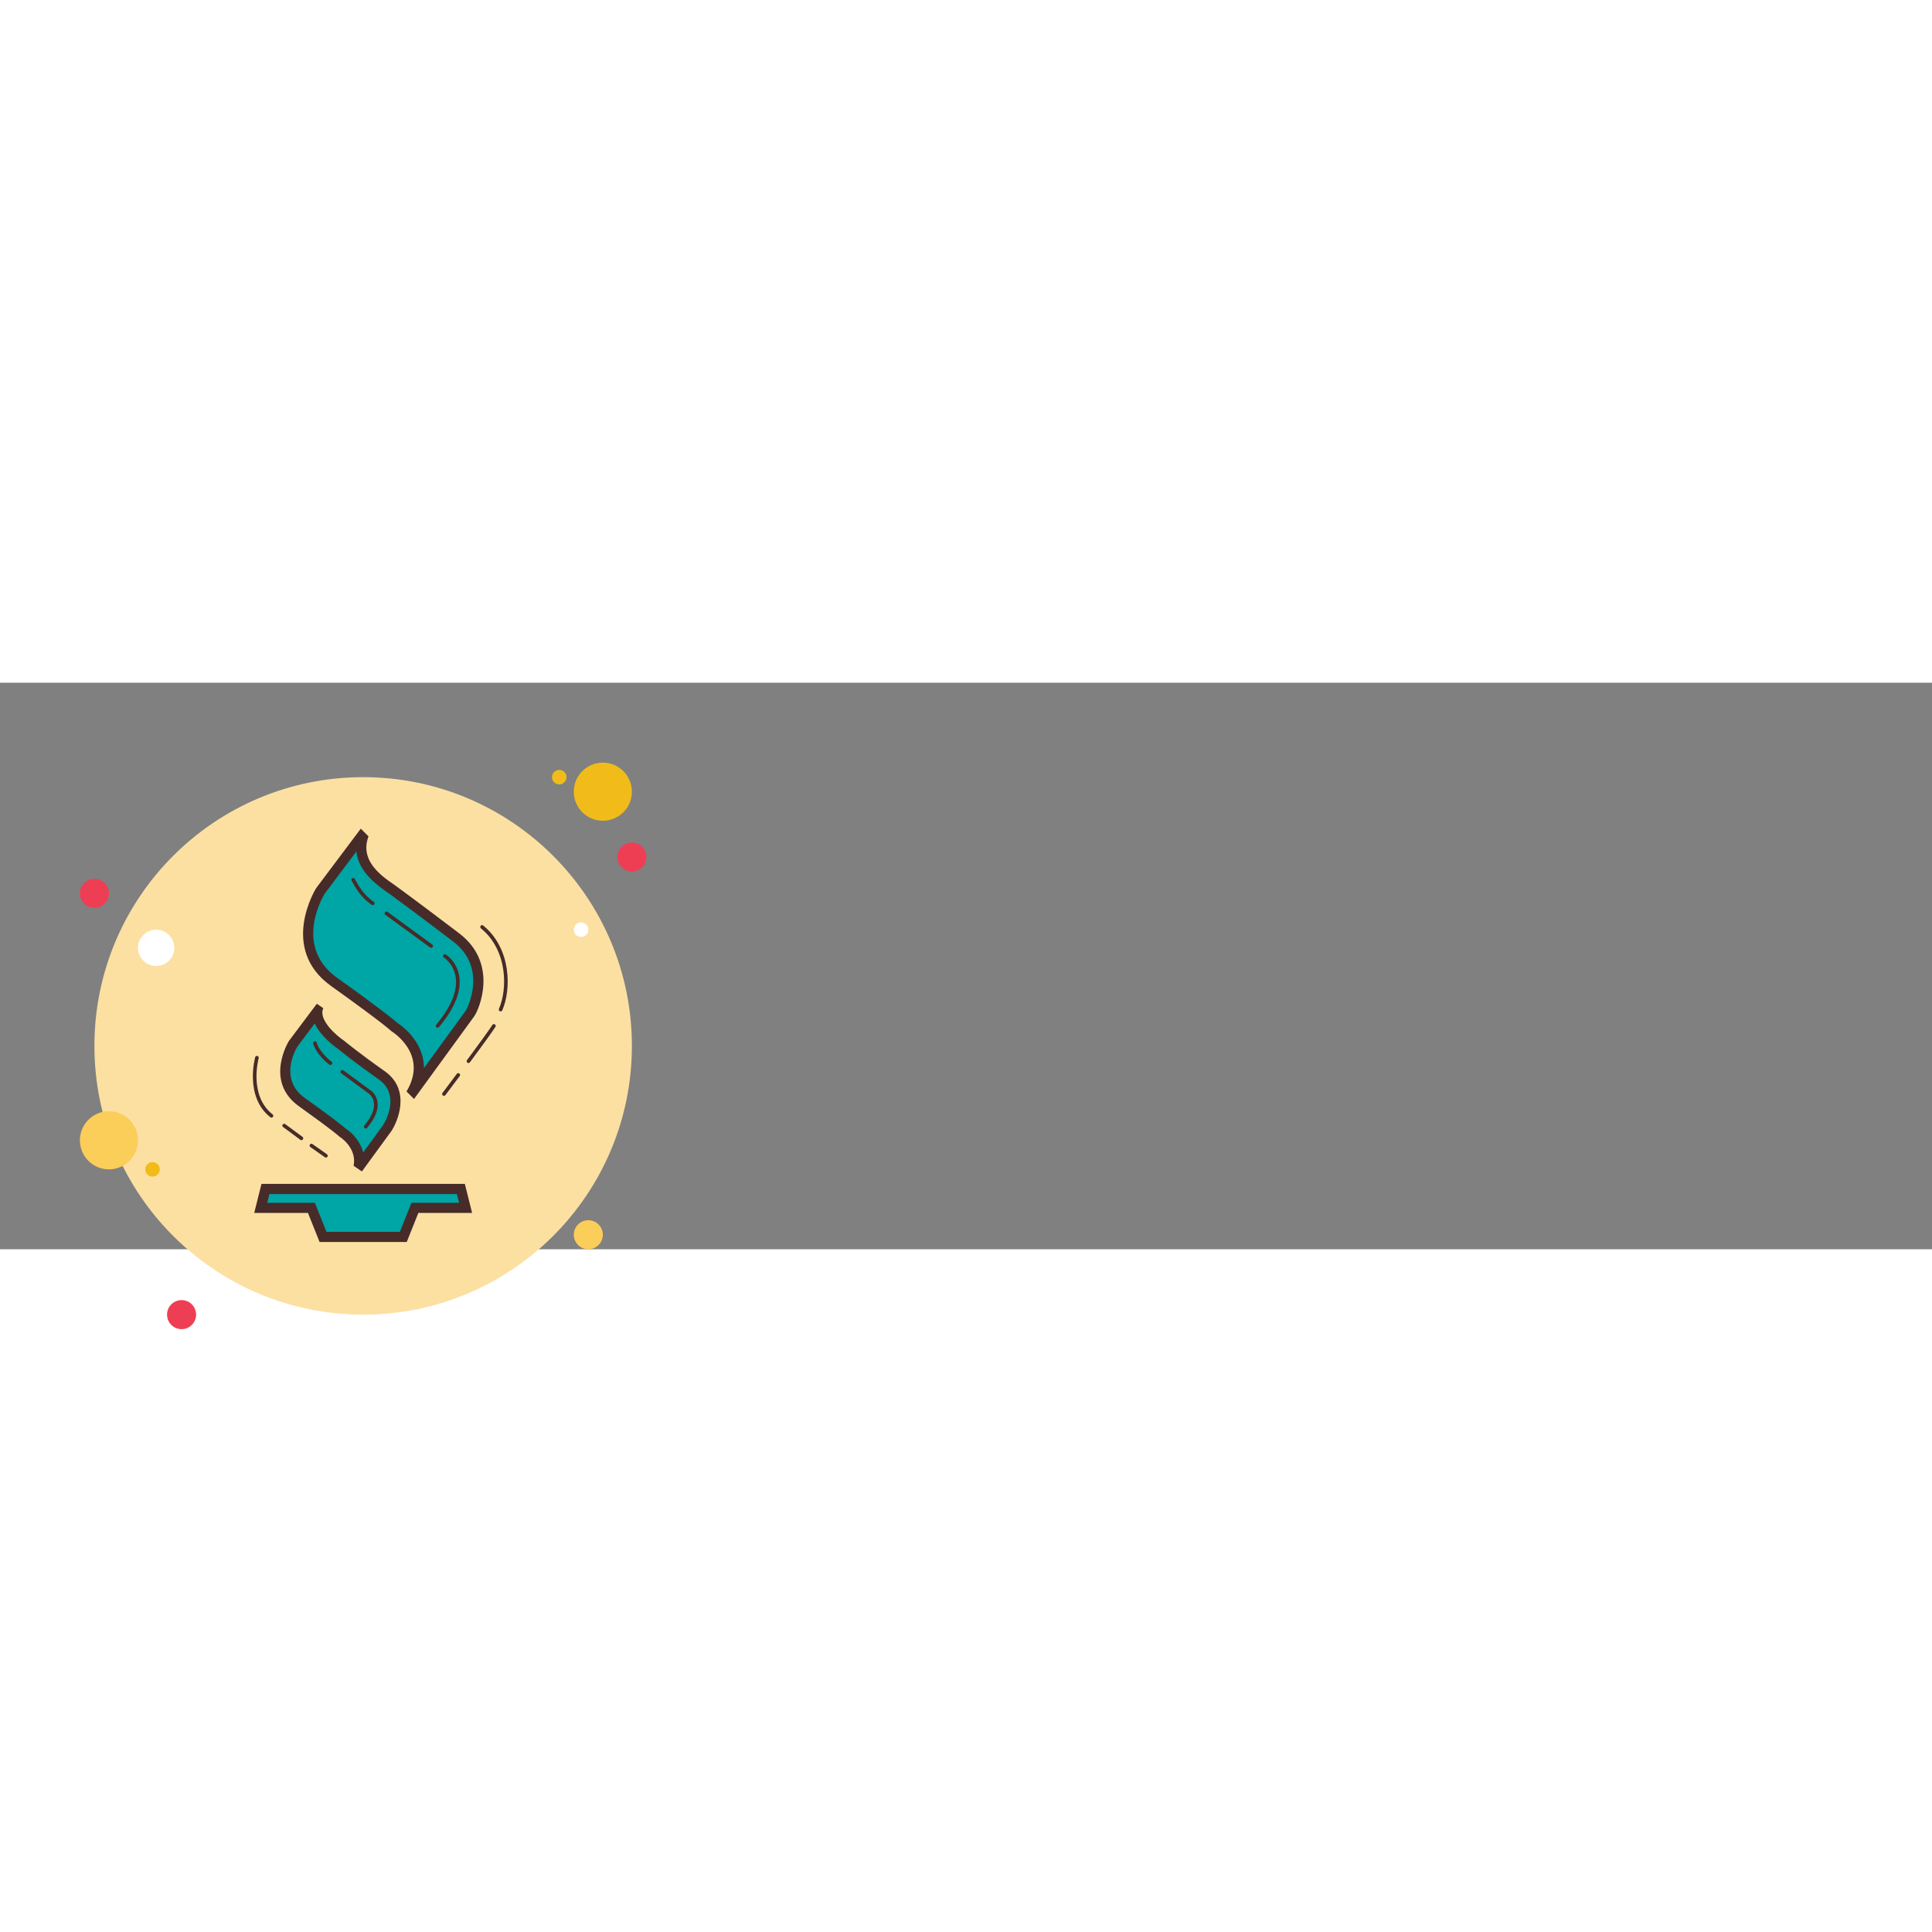 <svg xmlns="http://www.w3.org/2000/svg"  viewBox="0 0 266 78" width="266px" fill="none" height="266px"><rect x="0" y="0" width="266" height="78" fill="#808080" stroke="none"/><path fill="#ee3e54" d="M13,27c-1.105,0-2,0.895-2,2s0.895,2,2,2s2-0.895,2-2S14.105,27,13,27z"/><path fill="#f1bc19" d="M77,12c-0.551,0-1,0.449-1,1s0.449,1,1,1s1-0.449,1-1S77.551,12,77,12z"/><path fill="#fce0a2" d="M50,13c-20.434,0-37,16.566-37,37s16.566,37,37,37s37-16.566,37-37S70.434,13,50,13z"/><path fill="#f1bc19" d="M83,11c-2.211,0-4,1.789-4,4s1.789,4,4,4s4-1.789,4-4S85.211,11,83,11z"/><path fill="#ee3e54" d="M87,22c-1.105,0-2,0.895-2,2s0.895,2,2,2s2-0.895,2-2S88.105,22,87,22z"/><path fill="#fbcd59" d="M81,74c-1.105,0-2,0.895-2,2s0.895,2,2,2s2-0.895,2-2S82.105,74,81,74z M15,59 c-2.211,0-4,1.789-4,4s1.789,4,4,4s4-1.789,4-4S17.211,59,15,59z"/><path fill="#ee3e54" d="M25,85c-1.105,0-2,0.895-2,2s0.895,2,2,2s2-0.895,2-2S26.105,85,25,85z"/><path fill="#fff" d="M21.5,34c-1.379,0-2.5,1.121-2.5,2.5s1.121,2.5,2.5,2.5s2.5-1.121,2.5-2.5S22.879,34,21.5,34z"/><path fill="#f1bc19" d="M21,66c-0.551,0-1,0.449-1,1s0.449,1,1,1s1-0.449,1-1S21.551,66,21,66z"/><path fill="#fff" d="M80,33c-0.551,0-1,0.449-1,1s0.449,1,1,1s1-0.449,1-1S80.551,33,80,33z"/><polygon fill="#00a5a5" points="44.474,76.3 42.874,72.3 35.896,72.3 36.547,69.7 63.453,69.7 64.104,72.3 57.126,72.3 55.526,76.3"/><path fill="#472b29" d="M62.907,70.4l0.3,1.2H57.6h-0.948L56.3,72.48l-1.248,3.12H44.948L43.7,72.48l-0.352-0.88H42.4 h-5.607l0.3-1.2H62.907 M64,69H36l-1,4h7.4l1.6,4h12l1.6-4H65L64,69L64,69z"/><path fill="#00a5a5" d="M56.839,56.151c1.441-2.758,0.733-4.958-0.149-6.345c-0.874-1.373-2.068-2.193-2.367-2.384 c-0.319-0.291-1.936-1.674-8.32-6.23c-6.629-4.732-2.083-12.217-1.887-12.533l5.636-7.504l0.186,0.185 c-1.038,3.596,2.26,5.883,3.877,7.005c0.27,0.187,0.506,0.35,0.682,0.49c0.054,0.041,3.094,2.259,8.311,6.229 c5.438,4.137,1.971,10.378,1.93,10.437l-7.813,10.734L56.839,56.151z"/><path fill="#472b29" d="M49.064,23.236c0.308,2.88,3.026,4.766,4.35,5.683c0.255,0.177,0.478,0.33,0.644,0.462l0.024,0.02 l0.025,0.019c0.03,0.022,3.066,2.237,8.275,6.202c4.914,3.738,1.82,9.419,1.79,9.462l-5.802,7.971 c0.006-1.481-0.509-2.71-1.091-3.625c-0.911-1.431-2.117-2.295-2.532-2.567c-0.461-0.411-2.237-1.887-8.338-6.241 c-5.901-4.211-2.124-10.886-1.728-11.548L49.064,23.236 M49.675,20.09l-6.154,8.198c0,0-5.186,8.292,2.075,13.474 s8.298,6.218,8.298,6.218s5.186,3.109,2.075,8.292l1.037,1.037l8.298-11.401c0.648-0.907,3.386-7.246-2.075-11.4 c-5.284-4.021-8.298-6.219-8.298-6.219c-1.297-1.037-5.661-3.242-4.194-7.138L49.675,20.09L49.675,20.09z"/><path fill="#00a5a5" d="M49.439,66.175c0.205-2.491-1.882-3.986-2.297-4.257c-0.263-0.237-1.387-1.184-5.569-4.169 c-4.267-3.046-1.327-7.86-1.199-8.064l3.311-4.407c-0.134,2.285,3.296,4.594,3.334,4.619c0.019,0.02,1.92,1.603,5.53,4.146 c3.72,2.619,0.794,7.236,0.764,7.282l-3.651,5.003L49.439,66.175z"/><path fill="#472b29" d="M43.334,46.911c0.823,1.799,2.82,3.24,3.23,3.522c0.346,0.286,2.241,1.829,5.582,4.181 c3.117,2.195,0.784,6.006,0.595,6.303l-2.736,3.75c-0.407-1.589-1.569-2.746-2.444-3.314c-0.388-0.341-1.656-1.375-5.581-4.175 c-3.546-2.53-1.41-6.458-1.039-7.08L43.334,46.911 M43.621,44.197l-3.841,5.117c0,0-3.466,5.542,1.387,9.005 s5.546,4.156,5.546,4.156s2.461,1.487,1.976,4.035l1.137,0.78l4.068-5.576c0.778-1.166,2.807-5.604-0.942-8.243 c-3.629-2.555-5.546-4.156-5.546-4.156c-1.032-0.686-3.626-2.888-2.896-4.507L43.621,44.197L43.621,44.197z"/><g><path fill="#472b29" d="M60.25,47.5c-0.057,0-0.113-0.019-0.16-0.058c-0.106-0.088-0.12-0.246-0.032-0.352 c2.076-2.49,2.976-4.712,2.676-6.603c-0.285-1.795-1.603-2.642-1.616-2.65c-0.116-0.073-0.152-0.228-0.079-0.344 c0.075-0.118,0.229-0.151,0.344-0.08c0.062,0.038,1.518,0.964,1.844,2.984c0.329,2.042-0.607,4.402-2.783,7.013 C60.393,47.469,60.321,47.5,60.25,47.5z"/></g><g><path fill="#472b29" d="M59.367,36.5c-0.052,0-0.103-0.016-0.147-0.048l-6.161-4.5c-0.111-0.081-0.136-0.238-0.055-0.349 c0.082-0.112,0.238-0.135,0.35-0.054l6.161,4.5c0.111,0.081,0.136,0.238,0.055,0.349C59.521,36.464,59.444,36.5,59.367,36.5z"/></g><g><path fill="#472b29" d="M51.323,30.625c-0.049,0-0.099-0.014-0.142-0.044c-1.497-1.033-2.146-2.203-2.775-3.334 c-0.066-0.121-0.023-0.273,0.098-0.34c0.119-0.067,0.273-0.023,0.34,0.097c0.628,1.131,1.222,2.199,2.621,3.166 c0.114,0.078,0.143,0.234,0.064,0.348C51.48,30.587,51.402,30.625,51.323,30.625z"/></g><g><path fill="#472b29" d="M50.355,61.375c-0.057,0-0.113-0.019-0.16-0.058c-0.106-0.088-0.12-0.246-0.032-0.352 c1.012-1.214,1.453-2.289,1.312-3.196c-0.131-0.841-0.727-1.228-0.752-1.244l-3.746-2.753c-0.111-0.082-0.135-0.238-0.053-0.349 c0.083-0.112,0.238-0.134,0.35-0.053l3.73,2.743c0.017,0.01,0.791,0.502,0.963,1.568c0.17,1.058-0.307,2.272-1.419,3.606 C50.498,61.344,50.427,61.375,50.355,61.375z"/></g><g><path fill="#472b29" d="M45.5,52.625c-0.051,0-0.102-0.015-0.146-0.047c-0.914-0.653-2.053-2.007-2.225-2.906 c-0.026-0.136,0.063-0.267,0.198-0.293c0.135-0.026,0.267,0.063,0.292,0.198c0.145,0.749,1.207,2.009,2.025,2.594 c0.112,0.08,0.138,0.236,0.058,0.349C45.654,52.589,45.578,52.625,45.5,52.625z"/></g><g><path fill="#472b29" d="M68.924,45.25c-0.034,0-0.068-0.007-0.102-0.021c-0.126-0.056-0.183-0.203-0.127-0.33 c1.187-2.685,1.22-8.063-2.479-11.08c-0.106-0.087-0.123-0.245-0.035-0.352c0.087-0.107,0.243-0.123,0.352-0.036 c3.899,3.181,3.868,8.844,2.619,11.67C69.111,45.194,69.02,45.25,68.924,45.25z"/></g><g><path fill="#472b29" d="M64.5,52.359c-0.052,0-0.104-0.016-0.148-0.049c-0.111-0.082-0.135-0.239-0.053-0.35 c1.853-2.5,3.06-4.175,3.491-4.846c0.075-0.117,0.23-0.149,0.346-0.075c0.115,0.075,0.149,0.229,0.074,0.345 c-0.443,0.689-1.624,2.329-3.509,4.873C64.651,52.324,64.576,52.359,64.5,52.359z"/></g><g><path fill="#472b29" d="M61.125,56.875c-0.053,0-0.105-0.016-0.15-0.05c-0.11-0.083-0.133-0.24-0.049-0.35 c0,0,0.854-1.132,1.968-2.624c0.083-0.11,0.239-0.134,0.35-0.051c0.11,0.083,0.134,0.239,0.051,0.35 c-1.114,1.493-1.97,2.626-1.97,2.626C61.275,56.841,61.2,56.875,61.125,56.875z"/></g><g><path fill="#472b29" d="M44.875,65.375c-0.049,0-0.099-0.014-0.142-0.044c0,0-0.803-0.552-2.004-1.408 c-0.112-0.08-0.139-0.236-0.058-0.349c0.081-0.113,0.236-0.138,0.349-0.058c1.196,0.853,1.995,1.403,1.996,1.404 c0.114,0.078,0.143,0.234,0.064,0.348C45.032,65.337,44.954,65.375,44.875,65.375z"/></g><g><path fill="#472b29" d="M41.5,62.979c-0.051,0-0.103-0.016-0.146-0.048c-0.743-0.539-1.555-1.138-2.379-1.761 c-0.11-0.083-0.132-0.24-0.049-0.35c0.083-0.11,0.24-0.131,0.35-0.049c0.822,0.621,1.632,1.218,2.371,1.755 c0.112,0.081,0.137,0.238,0.056,0.349C41.653,62.943,41.577,62.979,41.5,62.979z"/></g><g><path fill="#472b29" d="M37.375,59.875c-0.055,0-0.108-0.017-0.154-0.053C33.63,57,35.119,51.61,35.135,51.556 c0.037-0.132,0.175-0.21,0.309-0.172c0.133,0.038,0.21,0.176,0.172,0.309c-0.015,0.051-1.41,5.123,1.914,7.735 c0.108,0.085,0.128,0.242,0.042,0.351C37.522,59.842,37.449,59.875,37.375,59.875z"/></g></svg>